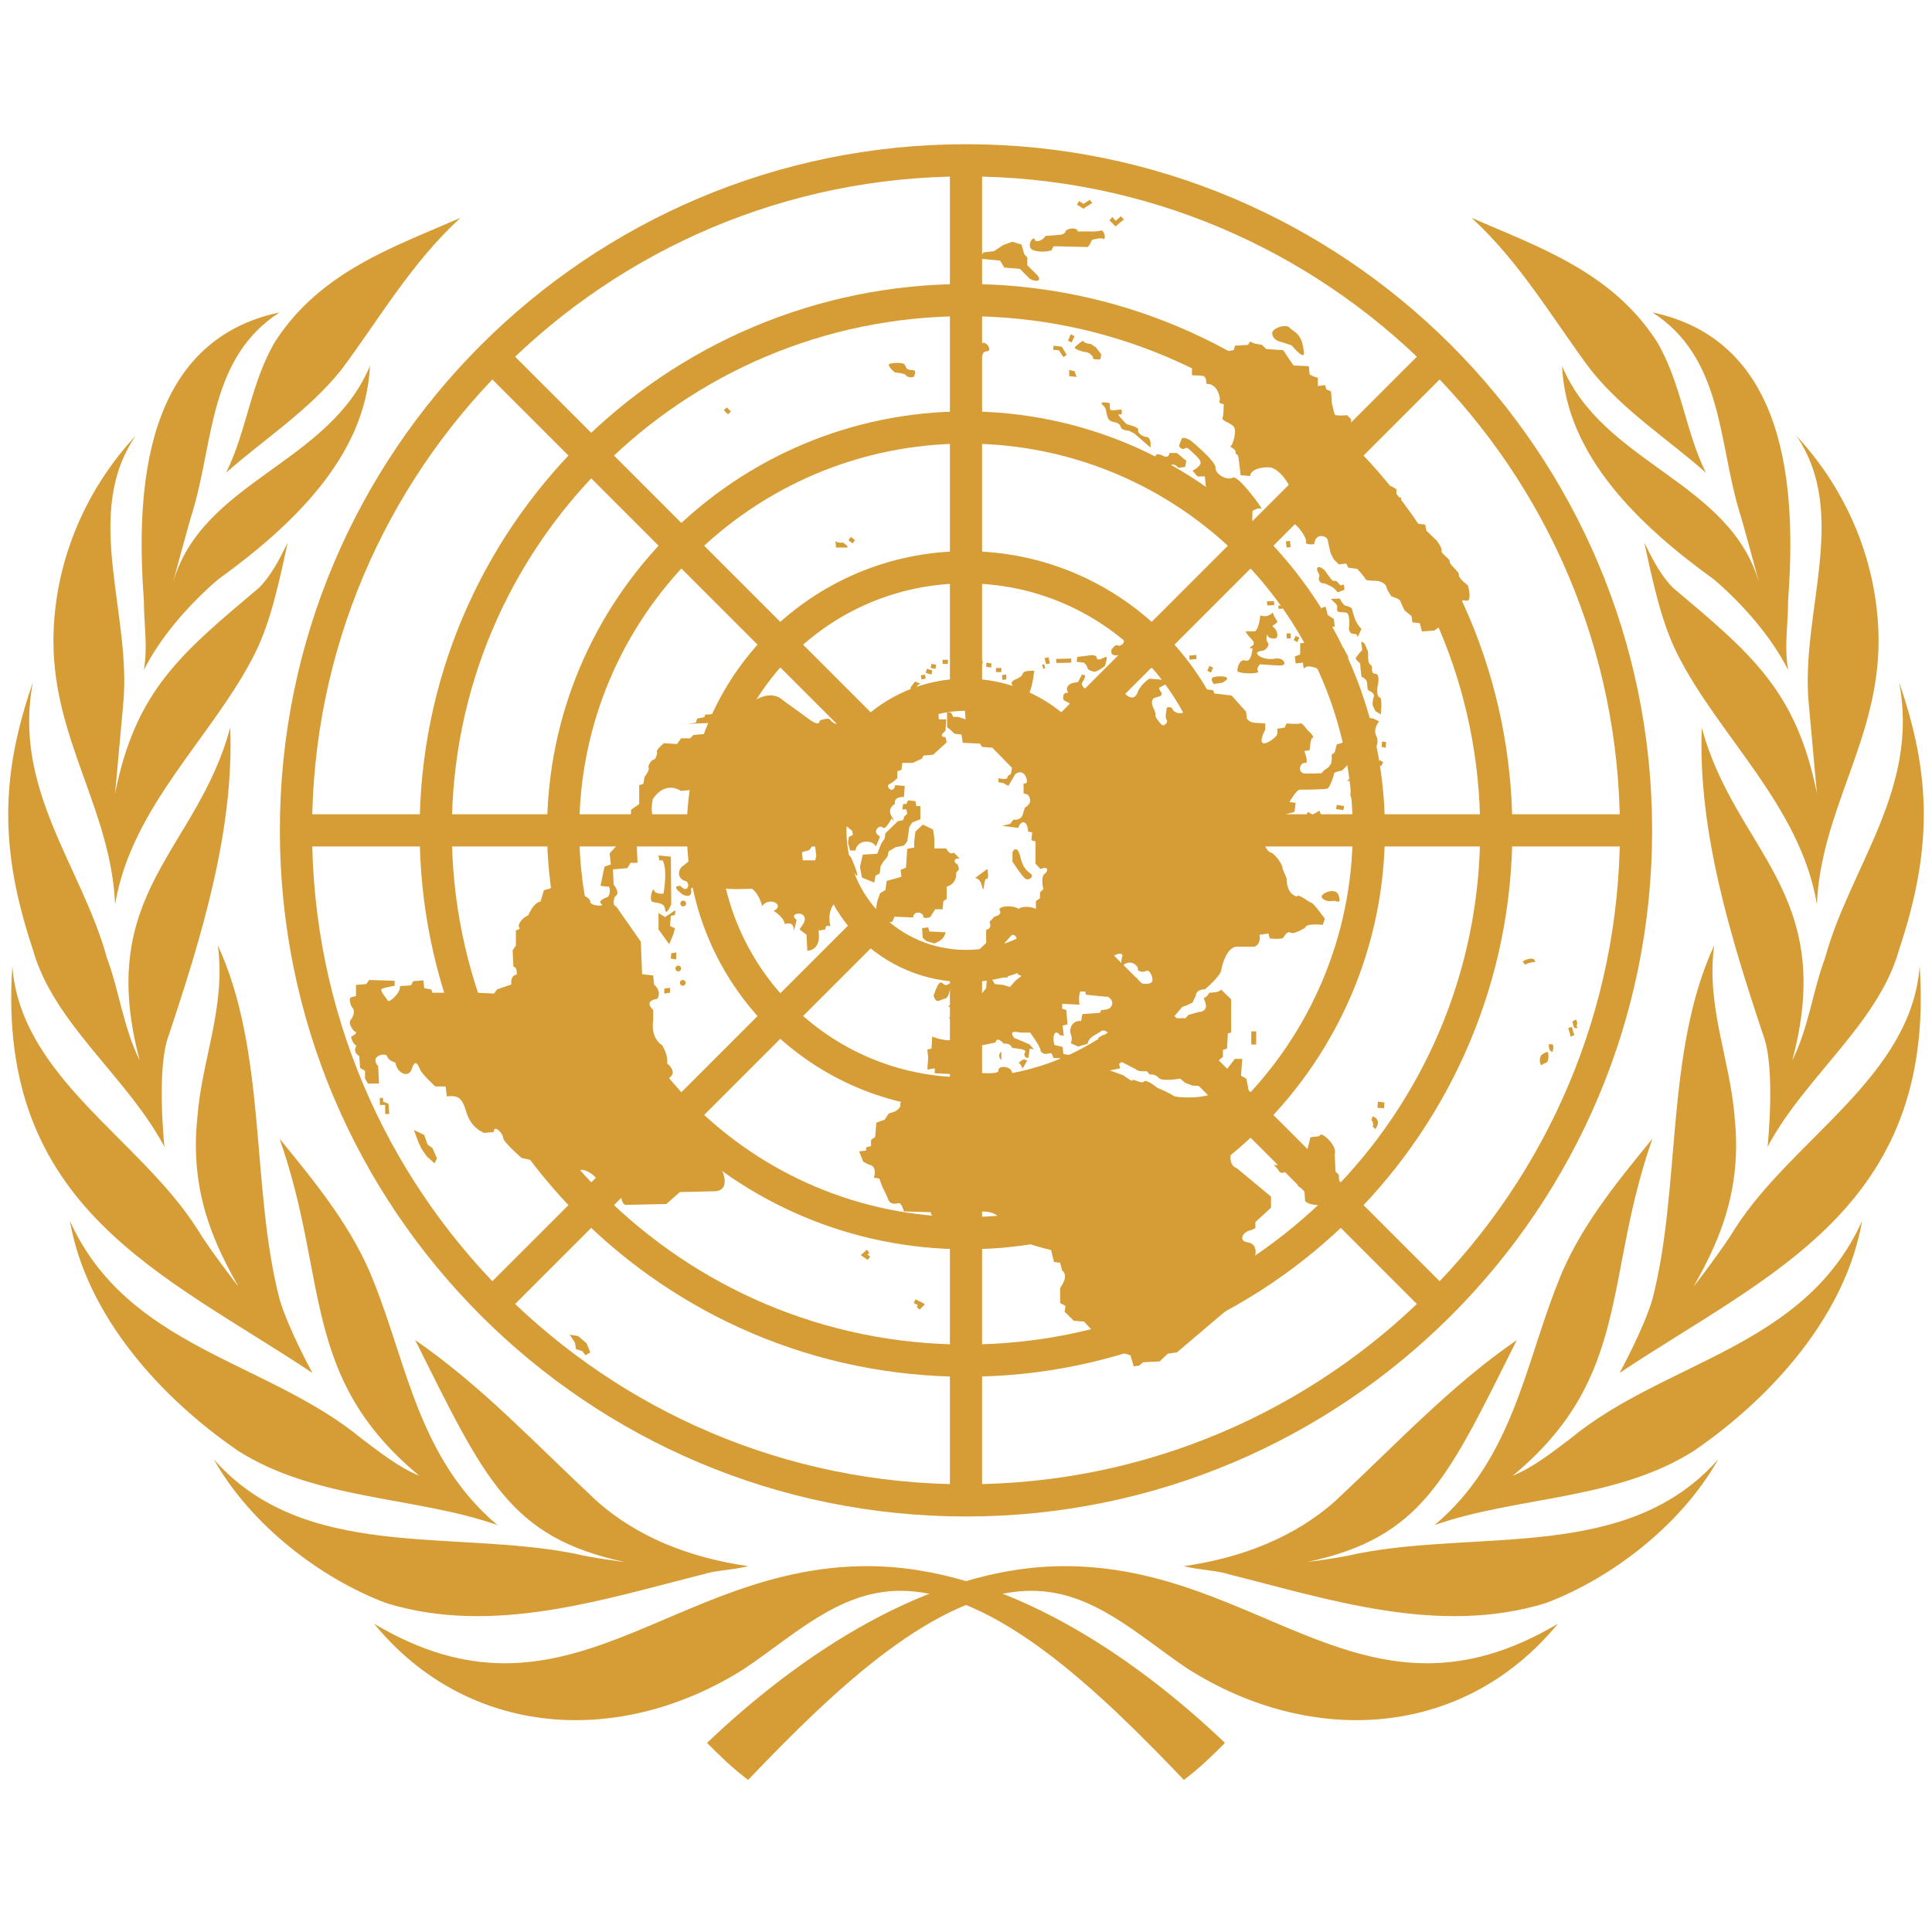 <svg width="240" height="240" viewBox="0 0 240 240" fill="none" xmlns="http://www.w3.org/2000/svg">
<g clip-path="url(#clip0_1006_29)">
<path d="M61.787 189.447C52.085 181.276 50.553 169.532 46.468 159.319C43.915 152.681 39.319 147.064 34.724 141.447C40.851 158.808 37.277 171.064 52.085 183.319C49.532 182.298 46.979 180.255 44.936 178.723C33.192 169.021 15.83 167.489 8.681 151.659C10.724 163.404 19.915 173.617 29.617 180.255C39.319 186.383 51.575 185.872 61.787 189.447ZM87.319 195.574C88.851 195.064 90.894 195.064 92.936 194.553C85.787 193.532 79.149 190.979 74.043 186.383C66.383 179.234 59.745 172.085 51.575 166.468C60.255 183.83 63.319 190.979 77.617 194.042C77.617 194.042 73.532 193.532 71.49 193.021C56.17 189.957 37.787 194.042 26.553 181.276C31.149 189.447 39.83 196.085 48 199.149C61.277 203.234 75.064 198.638 87.319 195.574ZM107.745 194.553C83.234 194.553 70.468 216 46.468 201.702C58.213 216 77.107 217.021 92.426 207.319C98.553 203.234 104.17 197.617 111.83 197.617C123.575 197.617 136.341 209.872 147.064 221.106C149.107 219.574 150.639 218.042 152.17 216.511C140.936 205.787 124.596 194.553 107.745 194.553ZM38.809 170.553C38.809 170.553 35.745 164.936 34.724 161.362C31.149 147.574 33.192 130.723 27.064 117.447C28.085 125.106 25.021 131.745 24.511 138.894C23.49 148.596 27.064 155.234 29.617 159.83C29.617 159.83 26.043 155.234 24.511 152.681C17.362 141.447 2.553 133.787 1.532 120C-0.51 150.128 20.426 158.298 38.809 170.553ZM31.66 81.191C33.702 77.106 34.724 72 35.745 67.404C34.724 69.447 33.702 71.489 32.17 73.021C22.468 81.191 16.851 85.787 14.298 98.553L15.319 87.319C16.341 76.085 10.213 63.83 16.851 54.128C10.213 61.276 6.639 70.468 6.639 79.659C6.639 91.915 13.787 100.596 14.298 112.34C16.341 100.085 26.553 91.404 31.66 81.191ZM28.085 58.723C32.681 54.638 38.298 51.064 42.383 45.957C46.979 39.83 51.064 32.681 57.192 27.064C49.022 30.638 39.83 33.702 34.213 42.383C31.149 47.489 30.639 53.617 28.085 58.723ZM17.872 83.234C19.915 79.149 23.49 75.064 27.064 72C36.255 65.362 45.447 56.681 45.958 45.447C40.851 57.702 25.021 59.745 21.447 72.51C21.447 72.51 23.49 64.851 24 63.319C26.553 54.638 26.043 44.425 34.724 38.808C17.872 42.383 16.851 60.766 17.872 74.553C17.872 77.617 18.383 80.17 17.872 83.234ZM20.426 142.468C20.426 142.468 19.404 132.766 20.936 128.681C25.021 116.425 29.107 103.149 28.596 90.383C24.511 105.702 11.745 110.808 17.362 131.745C15.319 127.659 14.809 123.064 13.277 118.979C10.213 107.745 1.532 98.042 4.085 84.766C0 96.51 0 105.702 4.085 117.957C6.639 127.149 15.83 133.787 20.426 142.468Z" fill="#D69D36"/>
<path d="M178.213 189.447C187.915 181.276 189.447 169.532 193.532 159.319C196.085 152.681 200.681 147.064 205.276 141.447C199.149 158.808 202.723 171.064 187.915 183.319C190.468 182.298 193.021 180.255 195.064 178.723C206.808 169.021 224.17 167.489 231.319 151.659C229.276 163.404 220.085 173.617 210.383 180.255C200.681 186.383 188.425 185.872 178.213 189.447ZM152.681 195.574C151.149 195.064 149.106 195.064 147.064 194.553C154.213 193.532 160.851 190.979 165.957 186.383C173.617 179.234 180.255 172.085 188.425 166.468C179.744 183.83 176.681 190.979 162.383 194.042C162.383 194.042 166.468 193.532 168.51 193.021C183.83 189.957 202.213 194.042 213.447 181.276C208.851 189.447 200.17 196.085 192 199.149C178.723 203.234 164.936 198.638 152.681 195.574ZM132.255 194.553C156.766 194.553 169.532 216 193.532 201.702C181.787 216 162.893 217.021 147.574 207.319C141.447 203.234 135.83 197.617 128.17 197.617C116.425 197.617 103.659 209.872 92.936 221.106C90.893 219.574 89.362 218.042 87.83 216.511C99.064 205.787 115.404 194.553 132.255 194.553ZM201.191 170.553C201.191 170.553 204.255 164.936 205.276 161.362C208.851 147.574 206.808 130.723 212.936 117.447C211.915 125.106 214.979 131.745 215.489 138.894C216.51 148.596 212.936 155.234 210.383 159.83C210.383 159.83 213.957 155.234 215.489 152.681C222.638 141.447 237.447 133.787 238.468 120C240.51 150.128 219.574 158.298 201.191 170.553ZM208.34 81.191C206.298 77.106 205.276 72 204.255 67.404C205.276 69.447 206.298 71.489 207.83 73.021C217.532 81.191 223.149 85.787 225.702 98.553L224.681 87.319C223.659 76.085 229.787 63.83 223.149 54.128C229.787 61.276 233.361 70.468 233.361 79.659C233.361 91.915 226.213 100.596 225.702 112.34C223.659 100.085 213.447 91.404 208.34 81.191ZM211.915 58.723C207.319 54.638 201.702 51.064 197.617 45.957C193.021 39.83 188.936 32.681 182.808 27.064C190.979 30.638 200.17 33.702 205.787 42.383C208.851 47.489 209.361 53.617 211.915 58.723ZM222.127 83.234C220.085 79.149 216.51 75.064 212.936 72C203.744 65.362 194.553 56.681 194.042 45.447C199.149 57.702 214.979 59.745 218.553 72.51C218.553 72.51 216.51 64.851 216 63.319C213.447 54.638 213.957 44.425 205.276 38.808C222.127 42.383 223.149 60.766 222.127 74.553C222.127 77.617 221.617 80.17 222.127 83.234ZM219.574 142.468C219.574 142.468 220.596 132.766 219.064 128.681C214.979 116.425 210.893 103.149 211.404 90.383C215.489 105.702 228.255 110.808 222.638 131.745C224.681 127.659 225.191 123.064 226.723 118.979C229.787 107.745 238.468 98.042 235.915 84.766C240 96.51 240 105.702 235.915 117.957C233.361 127.149 224.17 133.787 219.574 142.468Z" fill="#D69D36"/>
<path d="M120 186.383C165.969 186.383 203.234 149.118 203.234 103.149C203.234 57.18 165.969 19.915 120 19.915C74.031 19.915 36.766 57.18 36.766 103.149C36.766 149.118 74.031 186.383 120 186.383Z" stroke="#D69D36" stroke-width="4"/>
<path d="M119.999 169.021C156.38 169.021 185.872 139.529 185.872 103.149C185.872 66.769 156.38 37.277 119.999 37.277C83.619 37.277 54.127 66.769 54.127 103.149C54.127 139.529 83.619 169.021 119.999 169.021Z" stroke="#D69D36" stroke-width="4"/>
<path d="M120 153.191C147.637 153.191 170.042 130.786 170.042 103.149C170.042 75.511 147.637 53.106 120 53.106C92.362 53.106 69.957 75.511 69.957 103.149C69.957 130.786 92.362 153.191 120 153.191Z" stroke="#D69D36" stroke-width="4"/>
<path d="M119.999 135.83C138.048 135.83 152.68 121.198 152.68 103.149C152.68 85.1 138.048 70.468 119.999 70.468C101.95 70.468 87.318 85.1 87.318 103.149C87.318 121.198 101.95 135.83 119.999 135.83Z" stroke="#D69D36" stroke-width="4"/>
<path d="M120 120C129.306 120 136.851 112.456 136.851 103.149C136.851 93.842 129.306 86.298 120 86.298C110.693 86.298 103.148 93.842 103.148 103.149C103.148 112.456 110.693 120 120 120Z" stroke="#D69D36" stroke-width="4"/>
<path d="M120 19.915V86.298M120 120V186.383M61.276 44.425L108.255 91.404M131.744 114.894L178.723 161.872M36.766 103.149H103.149M136.851 103.149H203.234M61.276 161.872L108.255 114.894M131.744 91.404L178.723 44.425" stroke="#D69D36" stroke-width="4"/>
<path d="M115.966 123.676C116.17 123.268 116.579 121.634 117.089 122.145C117.6 122.655 117.906 122.145 117.906 122.145C117.906 122.145 118.162 122.4 118.009 122.911C117.906 123.421 117.753 123.932 117.447 124.034C117.141 124.085 116.885 124.289 116.477 124.34C116.17 124.391 115.966 123.676 115.966 123.676ZM120.153 123.013C120.255 122.911 120.409 123.421 120.664 123.319C120.919 123.268 121.021 123.779 120.766 123.779C120.511 123.779 120.511 124.085 120.511 124.238C120.511 124.391 120.511 124.698 120.306 124.902C120.102 125.106 119.949 124.953 119.694 124.851C119.438 124.698 119.336 124.698 118.979 124.698C118.672 124.698 118.928 125.208 118.928 125.208C118.928 125.208 117.6 125.157 117.855 124.953C118.111 124.749 118.366 124.698 118.162 124.545C117.958 124.391 118.162 124.289 118.162 124.034C118.162 123.779 118.775 123.881 118.621 123.728C118.417 123.523 118.621 122.808 118.928 123.217L119.132 122.757C118.928 122.553 119.081 122.502 118.672 122.349C118.315 122.196 118.621 121.43 118.621 121.43L118.672 120.919C118.775 120.255 120.051 120.204 120.153 120.766C120.204 121.328 120.153 121.736 120.153 121.736L120.511 121.889C120.511 121.889 120.46 122.298 120.153 122.298C119.847 122.298 120.153 122.502 119.949 122.706L120.153 123.013ZM167.183 91.966C166.826 92.323 166.06 92.477 166.06 92.477L165.804 93.447L165.396 93.804C165.396 93.804 165.498 94.059 165.396 94.672C165.294 95.285 164.528 95.642 164.528 95.642L164.17 96.051C164.17 96.051 162.128 96.153 161.872 96.051C161.106 95.694 161.617 94.672 162.128 94.774C162.638 94.876 162.026 93.293 162.026 93.293L162.689 93.191C162.689 93.191 162.792 91.659 163.047 91.659C163.302 91.659 162.945 91.149 162.638 90.894C162.281 90.638 161.872 89.77 161.515 89.872C161.158 89.974 159.83 89.872 159.83 89.872L159.575 90.383L158.655 90.536C158.655 90.536 158.758 91.2 158.553 91.404C158.043 92.017 156.102 93.293 156.919 91.149L157.175 90.638V89.872L155.643 89.77C155.643 89.77 154.877 89.515 154.877 89.157C154.877 88.8 154.775 88.391 154.775 88.391L152.987 86.4L150.843 86.145L150.689 85.736L149.413 85.583C147.881 84.817 146.502 85.481 146.758 86.808C147.013 88.085 147.421 88.596 146.604 88.596C145.736 88.596 145.583 87.932 145.583 87.932C145.583 87.932 144.919 87.677 144.919 88.034C144.919 88.391 144.664 89.055 144.919 89.413C145.175 89.77 144.562 90.281 144.306 90.025C144.051 89.77 143.387 89.004 143.541 88.749C143.694 88.493 142.366 86.859 143.694 86.604C145.072 86.349 143.592 85.583 144.102 85.379L144.766 85.021H145.43L145.838 84.664L144.715 84.51L144.051 84.408L142.775 84.306C141.498 85.174 141.243 86.196 141.243 86.196C140.579 87.472 138.945 85.685 139.558 84.97C140.17 84.255 137.668 84.868 137.26 85.225C136.851 85.583 135.575 85.379 135.575 85.379C135.319 86.145 134.145 85.276 134.451 84.766C134.809 84.255 134.809 83.898 134.809 83.898L134.4 83.796L133.889 84.766C132.715 84.766 132.358 85.43 132.613 85.889C132.868 86.298 132.255 85.787 132.102 86.4C131.949 87.013 132.204 87.013 132.715 87.268C133.226 87.523 132.46 87.523 132.817 87.932C133.175 88.34 134.196 87.932 133.583 88.545C132.97 89.157 131.796 88.902 131.796 88.902C131.694 89.668 130.111 89.515 129.906 89.259C129.753 89.004 128.477 87.472 128.477 87.472L126.843 87.37C126.689 86.145 127.609 86.757 127.966 85.838C128.323 84.868 128.477 83.336 128.477 83.336C128.477 83.336 127.098 83.234 127.047 83.694C126.945 84.102 126.128 84.408 126.128 84.408C126.128 84.408 125.464 84.664 125.719 85.021C125.975 85.379 125.209 85.532 125.209 85.532C125.209 85.532 125.362 86.094 125.106 86.298C124.443 87.013 122.706 86.4 122.451 86.145L121.43 85.736L120.409 85.072L119.234 85.583L118.877 85.94H117.6L117.498 86.962L119.796 87.217L119.949 89.362L119.03 89.055H118.417L118.162 88.545L117.651 88.442V90.332L118.162 90.74L118.57 91.149L119.438 91.251L119.592 92.272L121.736 92.374L121.992 92.783L123.268 92.885L125.719 95.387L125.566 96.153L125.158 96.408C125.311 97.021 124.034 96.664 124.034 96.664V97.174L124.647 97.276L125.26 97.634L126.128 96.153C127.047 95.54 127.506 96.408 127.558 96.919C127.66 97.43 127.149 97.328 127.149 97.328V98.553L127.66 98.706C128.528 99.728 127.302 100.34 127.302 100.34L127.047 101.208C126.792 101.974 125.872 101.821 125.872 101.821L125.515 102.332L124.494 102.587L126.485 102.842C126.689 102.128 127.2 101.974 127.455 102.332C127.711 102.689 127.711 103.302 127.711 103.302L128.221 103.404L128.119 104.374L128.63 104.528V107.285L129.243 107.949C130.264 107.54 130.264 108.204 129.753 108.562C129.243 108.919 129.6 110.451 129.6 110.451L129.192 110.859V111.574L128.681 111.932V112.902C127.813 112.493 126.792 112.647 126.536 112.902C125.77 112.391 124.136 112.545 124.136 113.004C124.647 113.668 123.523 113.872 123.523 113.872L122.911 114.536C123.319 115.404 122.502 115.506 122.502 115.506V117.14L121.481 118.111L121.583 120.357C121.583 120.97 122.86 121.021 123.115 120.715C123.37 120.357 124.392 121.43 124.392 121.43H125.158L125.311 119.898L124.8 119.642V117.14L125.668 116.17C126.689 115.813 126.332 118.417 126.332 118.672C126.434 119.642 126.843 119.54 127.251 119.336C128.119 118.979 127.404 120.306 126.741 120.204C126.077 120.102 126.485 121.072 126.485 121.072L126.894 121.225L126.128 121.838L125.464 122.604L124.596 122.349L123.575 122.247L123.217 121.634L122.604 121.532L122.502 122.757L122.094 123.268L121.072 124.289C122.451 124.289 120.919 125.259 120.562 125.259C121.328 125.515 120.46 126.281 118.519 125.668V126.281L117.855 126.383L118.468 127.047L119.132 127.149L118.877 128.63C118.877 129.753 116.068 128.987 115.813 128.732L115.711 130.264L115.2 130.366L115.302 131.387L115.2 132.868L116.119 132.715V133.328L118.417 133.43L121.736 129.906L123.677 129.498C123.83 128.63 124.698 129.651 124.698 129.651C125.566 129.549 125.719 130.162 125.719 130.162L126.843 130.315C127.762 130.57 127.2 130.672 127.251 131.03C127.353 131.54 127.762 131.387 127.762 131.387L127.915 130.264L128.426 130.366L127.915 129.753L126.996 129.345L125.975 128.936C125.311 127.966 126.128 128.17 126.843 128.272H127.966C127.966 128.272 129.243 130.008 129.243 130.417C129.243 130.825 129.855 130.928 129.855 130.928L130.621 130.825L130.877 131.438H131.643L131.898 131.949H133.43L133.532 131.183L132.102 130.928L132 130.059L130.979 129.804C130.621 128.323 131.234 127.915 131.643 128.579L132.153 128.681L132 127.404L132.613 127.251L132.46 125.464L131.949 125.311V124.698L134.094 124.8C133.941 123.676 134.196 123.166 134.196 123.166H134.809L134.911 123.574L137.515 123.83L139.353 121.736C139.251 121.583 139.558 121.481 139.353 121.276C139.098 121.021 138.741 121.276 138.332 121.021C137.923 120.766 138.332 119.285 138.23 118.979C138.128 118.621 139.66 118.111 139.404 118.876C139.149 119.642 139.404 120 139.404 120C140.528 118.979 141.447 120.102 141.345 120.357C141.243 120.613 141.958 120.868 142.366 120.613C142.775 120.357 143.285 121.379 143.132 121.889C142.979 122.4 141.447 122.298 141.345 121.787C141.243 121.276 140.987 121.43 140.834 121.685C140.681 121.94 139.915 122.093 139.455 121.838C139.353 121.787 139.353 121.736 139.302 121.685L137.464 123.779H137.566C138.587 124.391 138.077 125.157 137.719 125.311C137.362 125.464 136.8 125.464 136.8 125.464L136.647 125.821L134.451 125.974L134.298 126.842C133.175 126.689 132.766 127.864 133.021 128.476C133.277 129.089 133.021 129.6 133.021 129.6L133.941 130.008L135.115 129.651C135.268 128.783 136.034 128.63 136.749 128.119C137.413 127.608 138.536 129.089 138.179 129.753C137.821 130.417 137.821 130.723 137.821 130.723L137.923 131.489L137.055 131.847L136.392 132.204L136.289 132.613H133.992L133.583 133.021L132.46 133.123L132.102 133.634L131.336 133.736C131.336 133.736 130.06 134.349 130.57 135.013C131.081 135.728 128.426 135.625 127.864 134.655C127.711 135.523 126.741 134.757 126.741 134.757L125.821 134.502L125.719 133.225C125.566 132.357 123.932 132.357 124.034 132.97C124.136 133.583 120.97 133.225 120.97 133.225L119.949 133.736L119.03 134.298L118.928 134.706L117.396 134.859L116.732 135.217L116.477 134.706H115.813L115.149 135.676C113.362 135.779 111.677 136.8 111.83 137.208C111.983 137.617 111.166 138.076 111.166 138.076L110.4 138.332L109.889 139.098L108.868 139.455L108.715 141.242L108.204 141.6V142.366L107.592 142.519V142.928L106.723 143.03L107.234 144.306L107.898 144.664C109.072 144.817 108.562 146.298 108.562 146.298L109.226 146.4L109.583 147.37L110.247 148.749C110.502 149.77 111.268 149.515 111.626 149.464C111.983 149.362 112.289 150.485 112.289 150.485L115.66 150.587C115.66 150.587 115.506 150.945 116.068 151.098C116.681 151.251 120.562 151.455 120.715 151.2C120.562 150.434 122.86 150.23 123.779 150.945C124.698 151.608 125.975 151.2 125.975 151.2L127.251 152.732L128.119 154.621L129.549 155.03L130.57 155.285L130.928 156.766L131.694 156.868L131.949 157.838C132.868 158.502 131.694 159.983 131.694 159.983V161.872L132.358 162.23L132.255 162.945L133.379 164.068L134.655 164.17L137.872 167.591L140.426 168.357L140.834 169.736L141.498 169.634L142.009 169.225L144.051 169.123L145.072 168.153L146.196 168L155.643 159.983L154.775 159.472V157.583C156.306 156.459 156.409 154.468 154.928 154.315C153.855 154.162 154.315 153.038 155.336 152.834L155.949 152.579V151.813L157.889 150.025V148.647L153.651 145.123C151.762 144.459 153.651 140.323 154.928 140.374C156.204 140.476 154.826 133.991 154.826 133.991L154.162 133.634L154.315 131.54H153.396L151.864 133.532L151.455 134.911C151.302 136.698 146.043 136.391 145.787 136.136C145.532 135.881 143.745 135.115 143.745 135.115C143.745 135.115 142.366 133.991 142.111 134.349C141.855 134.706 140.681 133.94 140.681 134.196C140.681 134.451 139.558 133.583 139.558 133.583L137.872 132.97L139.149 132.715L138.894 131.693L141.089 132.817C141.345 133.174 142.468 133.072 142.468 133.072L142.826 133.481C142.826 133.481 143.489 133.379 143.949 133.889C144.358 134.4 146.604 133.991 146.604 133.991L147.217 134.502L148.136 134.859L150.792 134.962L150.894 133.328L151.404 132.817L151.302 131.796L151.915 131.285V130.417L152.426 130.264L152.528 128.374L152.936 128.272V124.136L151.66 122.911C151.558 123.319 150.23 123.319 150.23 123.319C150.23 123.319 149.872 123.932 149.617 123.932C149.362 123.932 149.975 124.698 149.77 125.208C149.617 125.719 148.902 125.719 148.902 125.719L147.626 126.076L147.268 126.485H145.889L145.736 125.362L147.268 124.953L148.136 124.545L148.545 123.676C148.647 122.808 149.668 122.911 149.668 122.911C149.668 122.911 151.609 121.276 151.711 120.511C151.813 119.745 152.477 117.6 153.651 117.6H155.847C156.715 117.242 156.46 116.119 156.46 116.119L157.583 115.966L157.736 116.579C157.736 116.579 159.268 116.732 159.421 116.476C159.575 116.221 159.932 115.608 160.341 115.864C160.749 116.119 162.128 115.251 162.128 115.251C162.23 114.638 164.323 114.893 164.323 114.893L164.579 114.128C164.579 114.128 163.149 112.136 162.894 112.136C162.638 112.136 161.26 110.911 161.106 111.37C159.728 111.013 159.83 109.123 159.83 109.123L159.319 107.898C159.319 107.183 158.043 105.753 157.787 105.906C156.511 104.936 157.43 103.864 157.787 103.762C158.145 103.659 158.962 102.485 158.962 102.485L159.37 101.259L160.8 100.851L160.953 99.728L160.187 99.625C160.187 99.625 161.055 98.094 161.464 98.094C161.872 98.094 164.681 98.094 164.936 97.94C165.192 97.787 165.702 96.408 165.702 96.153C165.702 95.898 166.366 95.796 166.621 95.745C166.877 95.642 167.489 94.979 167.643 94.621C168.102 93.753 167.54 91.608 167.183 91.966ZM190.723 119.489C190.672 119.336 190.621 119.183 190.468 119.132C190.111 118.979 189.447 119.234 189.14 119.438L189.447 119.847C189.753 119.642 190.213 119.54 190.264 119.591V119.54L190.723 119.489ZM192.919 129.753L192.409 129.702C192.358 130.111 192.46 130.621 192.868 130.672L192.97 130.162C192.97 130.162 192.919 129.957 192.919 129.753ZM194.809 127.711C194.962 128.221 195.115 128.732 195.115 128.783L195.575 128.579C195.575 128.579 195.37 128.068 195.268 127.557L194.809 127.711ZM195.932 127.302V127.2C195.932 127.047 195.881 126.842 195.779 126.638L195.319 126.893C195.37 126.996 195.37 127.149 195.421 127.251C195.421 127.404 195.472 127.557 195.575 127.659C195.677 127.711 195.779 127.762 195.932 127.711L195.83 127.2C195.83 127.251 195.881 127.251 195.932 127.302ZM191.592 130.979C191.949 130.774 192.409 130.315 192.358 131.285C192.306 132.255 191.898 131.949 191.592 132.255C191.285 132.562 191.081 131.285 191.592 130.979ZM171.115 137.617L171.166 136.851L171.983 136.953L171.932 137.668L171.115 137.617ZM171.166 139.302C171.064 138.842 170.553 138.689 170.502 138.689L170.349 139.2C170.4 139.2 170.451 139.251 170.502 139.302L170.604 139.762C170.553 139.813 170.502 139.864 170.502 139.915L170.86 140.272C171.115 139.864 171.217 139.608 171.166 139.302ZM107.694 155.234L107.183 155.693L106.928 155.898L107.183 156.102L107.796 156.511L108.102 156.102L107.745 155.847L108 155.642L107.694 155.234ZM113.719 161.413L113.515 161.872L114.026 162.128L113.872 162.332L114.23 162.689L114.894 162.025L114.587 161.821L113.719 161.413ZM90.281 50.604L90.792 51.115L90.434 51.472L89.924 50.962L90.281 50.604ZM105.702 66.689L106.213 67.098L105.906 67.506L105.396 67.098L105.702 66.689ZM103.762 67.047L103.864 68.017H105.141C105.651 68.017 104.732 67.404 104.732 67.404C104.732 67.404 103.711 67.506 103.762 67.047ZM131.745 43.047L130.877 42.945L130.826 43.455L131.541 43.506L132.102 44.374L132.511 44.068L131.949 43.149L131.847 43.047H131.745ZM134.043 24.97L133.787 25.43L134.451 25.838L134.604 25.94L134.706 25.838L135.677 25.225L135.37 24.817L134.604 25.328L134.043 24.97ZM138.587 27.421L138.179 26.962L137.821 27.37L138.587 28.136L138.741 27.983L139.609 27.268L139.251 26.859L138.587 27.421ZM110.4 45.345C110.349 45.038 112.085 44.987 112.341 45.242C112.596 45.498 112.443 45.957 113.209 45.957C113.975 45.957 113.617 46.468 113.566 46.723C113.464 46.979 112.647 46.877 112.545 46.621C112.443 46.366 111.166 46.264 111.166 46.264C111.166 46.264 110.502 45.753 110.4 45.345ZM120.153 44.374C121.481 44.783 121.941 44.477 122.043 44.119C122.145 43.762 122.196 43.711 122.706 43.608C123.217 43.506 122.604 42.485 122.094 42.587C121.583 42.689 121.072 42.434 120.97 41.974C120.868 41.566 120.051 40.442 119.949 41.31C119.847 42.179 119.336 42.179 119.438 42.791C119.592 43.353 119.847 44.272 120.153 44.374ZM128.579 29.821C128.375 29.055 127.302 30.791 128.426 31.098C129.549 31.455 130.621 31.098 130.621 31.098L130.877 30.587L135.115 30.689C135.472 30.332 135.626 29.821 135.626 29.821C135.626 29.821 136.647 29.464 137.055 29.668C137.464 29.821 137.158 28.442 136.698 28.647C136.289 28.8 135.421 28.749 135.421 28.749H133.889C133.787 28.136 132.46 28.391 132.358 28.749C132.306 29.055 131.796 29.157 131.796 29.157L129.855 29.311C129.651 29.821 128.681 30.179 128.579 29.821ZM128.732 34.059L127.609 32.936V31.966L127.251 31.608L126.894 30.383L125.77 30.025L124.647 30.434L123.472 31.2L122.196 31.353L121.532 32.119L124.238 32.374L124.749 33.242L126.689 33.396L127.966 34.672C129.141 35.183 129.396 34.672 128.732 34.059ZM132.664 42.332L133.021 41.515L133.481 41.77L133.123 42.536L132.664 42.332ZM158.043 41.464C157.889 40.8 159.728 40.187 160.187 40.698C160.596 41.208 161.821 41.31 161.975 43.864C162.026 44.783 160.443 42.894 160.443 42.894L159.166 42.485C158.451 42.332 158.094 41.923 158.043 41.464ZM149.106 43.711C148.851 44.477 148.749 45.498 148.341 45.498C147.932 45.498 148.085 46.621 148.085 46.621C148.085 46.621 149.209 46.621 149.515 46.723C149.872 46.825 149.872 47.694 149.872 47.694C151.149 47.591 151.66 49.328 151.506 49.787C151.353 50.196 152.017 50.196 152.017 50.196C152.017 50.196 152.017 51.574 151.864 51.932C151.711 52.289 152.987 52.545 153.294 53.055C153.651 53.566 153.141 55.302 152.885 55.404C152.63 55.506 153.549 55.762 153.498 56.17C153.396 56.579 153.753 56.17 153.855 56.885C153.958 57.549 154.111 59.03 154.111 59.03L155.285 59.132C155.438 58.008 157.634 57.957 157.992 58.111C159.421 58.621 160.545 60.868 160.545 61.379C160.545 61.889 159.626 61.991 159.626 61.991L159.779 64.493C161.209 64.902 162.434 66.996 162.23 67.353C162.077 67.71 163.251 67.608 163.251 67.608C163.404 66.076 164.885 66.587 164.936 67.098C165.038 67.608 165.294 68.732 165.294 68.732L165.702 69.498L166.315 70.111L167.234 70.008L167.489 70.519L168.613 70.672C168.613 70.672 169.532 71.694 169.634 71.949C169.736 72.204 171.013 72.102 171.319 72.204C171.677 72.306 172.187 72.562 172.238 72.97C172.34 73.379 172.851 74.094 172.851 74.094C172.851 74.094 173.872 74.349 173.975 74.706C174.077 75.064 174.485 75.83 174.485 75.83L175.353 76.545L175.455 77.311L176.375 77.413L176.63 78.434L178.162 78.332L179.03 77.719C180.153 77.106 180.919 76.34 180.97 75.983C181.072 75.625 181.226 74.349 182.094 74.604C182.962 74.859 182.349 72.715 182.349 72.715C182.349 72.715 181.175 71.847 181.226 71.438C181.328 71.03 180.051 70.162 180.102 69.804C180.204 69.447 178.979 68.783 179.081 68.425C179.183 68.068 178.468 67.149 178.468 67.149L177.192 65.923L177.038 65.157L176.017 65.055L173.975 62.553L174.077 61.838L173.464 61.736V60.766L172.851 60.408L171.932 60.306L170.043 58.264L169.889 57.294H168.97L169.123 55.506C169.736 54.74 169.379 53.259 169.379 53.259C169.379 53.259 168.204 53.872 167.592 53.617C166.979 53.362 167.847 52.749 167.847 52.749V52.085L167.336 51.574C167.336 51.574 165.906 51.727 165.804 51.472C165.702 51.217 165.447 50.093 165.447 50.093L165.345 48.613L164.732 48.357L164.63 47.847L163.711 47.949V46.928L163.2 46.774L162.689 46.519L162.587 45.498L160.698 45.396L160.085 44.528L159.421 43.506L157.277 43.353L156.766 42.842L155.898 42.689L155.285 42.434L155.03 42.842L153.396 42.945L153.294 43.455C152.579 43.813 149.209 43.455 149.106 43.711ZM133.481 43.2C133.634 43.455 134.655 43.711 134.655 43.711C135.319 43.711 135.779 44.221 135.779 44.477C135.779 44.732 136.698 44.63 136.698 44.63L136.8 44.017L136.136 43.149L135.523 42.74C135.523 42.74 134.604 42.638 134.604 42.383C134.604 42.179 133.634 42.945 133.481 43.2ZM133.481 46.111L132.817 45.957V46.723L133.736 46.825L133.481 46.111ZM142.928 55.608V54.945C142.928 54.945 142.826 54.281 142.417 54.281C142.009 54.281 141.243 53.77 141.396 53.413C141.549 53.055 139.966 52.698 139.966 52.698C139.966 52.698 138.536 51.319 139.047 51.472C139.558 51.625 139.302 50.859 139.302 50.859C139.302 50.859 138.281 51.013 138.026 50.962C137.77 50.859 137.872 50.093 137.872 50.093C137.872 50.093 136.851 49.838 136.851 50.093C136.851 50.349 137.209 50.349 137.362 50.859C137.515 51.37 137.464 52.238 138.23 52.391C138.996 52.545 139.149 52.749 139.251 53.106C139.353 53.464 140.272 53.515 140.272 53.515L140.936 53.872L142.928 55.608ZM143.592 57.906C143.489 57.549 143.336 56.374 143.847 56.425C144.358 56.528 144 56.425 144.613 56.681C145.226 56.936 145.277 56.272 145.277 56.272H146.196L147.37 57.242L147.217 58.008L146.349 58.111C145.941 57.447 145.072 57.702 145.226 58.264C145.379 58.877 144.817 60 144.46 60.051C144.102 60.153 143.03 60.153 143.081 59.642C143.234 59.132 143.592 57.906 143.592 57.906ZM157.583 69.651L158.196 67.762C157.328 67.608 157.532 66.638 157.532 66.638C157.43 65.872 156.255 65.004 155.847 65.259C155.438 65.515 155.592 63.472 155.592 63.472C155.592 63.472 156.358 62.962 156.715 63.217C157.072 63.472 153.804 58.928 153.141 59.336C152.477 59.745 150.945 58.928 150.996 58.111C151.098 57.345 147.932 54.74 147.932 54.74C147.932 54.74 146.911 54.077 146.758 54.587C146.604 55.098 146.247 55.455 146.758 55.711C147.268 55.966 147.166 55.302 147.779 55.864C148.392 56.477 149.464 57.242 149.055 57.753C148.647 58.264 148.136 58.468 148.136 58.468L148.749 59.183H149.668L149.821 60.664C149.821 60.664 150.843 61.174 151.098 61.787C151.353 62.4 151.353 62.757 151.098 63.064C150.843 63.421 150.332 64.034 150.434 64.596C150.536 65.208 151.2 65.464 151.2 65.464L151.864 65.566L152.375 65.821V66.945C153.038 66.791 154.162 67.71 154.06 68.323C153.958 68.936 154.213 68.579 155.081 69.191C155.949 69.804 155.694 69.906 156.255 70.315C156.817 70.672 157.328 70.417 157.583 69.651ZM138.077 80.681C138.077 80.936 137.923 81.293 138.434 81.396C138.945 81.498 139.864 81.038 139.966 81.549C140.068 82.059 140.068 82.417 140.732 82.672C141.396 82.927 141.855 83.03 142.366 83.03C142.877 83.03 144 82.876 144 82.876C144 82.876 145.226 83.081 145.43 83.285C146.349 84.255 146.962 84.51 147.217 84.051C147.472 83.642 147.115 82.672 147.064 82.315C146.962 81.957 145.787 80.323 145.379 80.681C144.97 81.038 144.868 80.681 144.102 80.936C143.336 81.191 141.702 81.038 141.651 80.681C141.549 80.323 140.375 80.17 140.375 79.813C140.375 79.455 139.506 79.047 139.609 79.557C139.711 80.068 138.996 80.323 138.843 80.17C138.587 79.966 138.077 80.681 138.077 80.681ZM133.838 81.6L133.736 82.213L134.655 82.315C134.655 82.315 135.064 82.672 135.064 82.927C135.064 83.183 135.677 83.438 135.983 83.438C136.341 83.438 137.26 82.723 137.26 82.723C137.26 82.723 137.668 81.498 137.362 81.6C137.004 81.702 136.341 82.213 136.238 81.702C136.136 81.191 135.115 81.447 135.115 81.447L133.838 81.6ZM129.447 82.57L129.702 82.519L129.855 82.979L129.6 83.081L129.447 82.57ZM129.753 81.753L130.264 81.651L130.417 82.417L129.958 82.519L129.753 81.753ZM131.183 81.855L131.234 82.366L133.072 82.315V81.804L131.183 81.855ZM147.728 81.447L148.596 81.345L148.647 81.855L147.779 81.957L147.728 81.447ZM149.975 83.336L150.23 82.723L150.689 82.927L150.434 83.54L149.975 83.336ZM157.379 74.706L158.247 74.655L158.298 75.166L157.43 75.217L157.379 74.706ZM158.809 75.217H159.319V75.625H158.809V75.217ZM160.341 67.966L159.83 68.017L159.728 67.251L160.238 67.2L160.341 67.966ZM159.83 78.689H160.341V79.302H159.83V78.689ZM160.953 78.996L161.413 79.2L161.158 79.762L160.698 79.506L160.953 78.996ZM158.451 72.204C158.962 72.204 158.298 74.196 159.626 73.991C161.004 73.838 159.728 74.604 160.749 74.655C161.77 74.757 161.515 73.889 161.872 73.276C162.23 72.664 162.026 72.306 161.464 72.153C160.851 72 160.851 72 160.698 71.285C160.545 70.621 159.83 70.417 159.83 70.417L159.575 69.396L158.451 70.059L157.328 71.54C157.328 72.766 157.941 72.204 158.451 72.204ZM161.77 76.902C162.434 76.545 163.915 76.545 163.813 76.034C163.711 75.523 164.681 75.37 164.681 75.37L164.936 76.391L165.702 76.902L165.804 77.872C165.804 77.872 166.06 77.719 165.141 77.974C164.221 78.23 164.783 78.638 164.783 78.638L162.741 78.74L162.485 77.872L161.77 76.902ZM150.792 84.102C151.2 84 152.221 83.949 152.426 84.204C152.579 84.459 151.813 84.817 151.813 84.817L150.792 84.97C150.485 84.562 150.383 84.204 150.792 84.102ZM156.255 83.336C156.715 83.796 153.702 83.694 153.702 83.336C153.702 82.979 153.958 81.804 154.723 82.059C155.489 82.315 155.592 80.528 155.592 80.528C155.592 80.528 154.928 80.63 155.489 80.272C156.102 79.915 155.489 79.404 155.234 79.149C154.979 78.894 154.723 78.434 154.723 78.434H155.898C156.409 78.076 156.562 76.442 156.562 76.442C157.583 76.8 158.094 76.085 158.094 76.085C158.094 76.085 158.247 76.596 158.604 77.055C158.962 77.464 157.736 77.668 158.196 77.923C158.604 78.179 158.809 78.945 158.604 79.2C158.451 79.455 157.481 79.302 157.481 78.945C157.481 78.587 157.123 79.353 157.481 79.813C157.838 80.221 157.072 80.834 156.868 80.834C156.715 80.834 155.592 80.987 156.511 81.549C157.43 82.059 158.451 81.804 158.451 81.804C158.451 81.804 159.217 81.702 159.472 82.162C159.728 82.57 159.37 82.672 158.962 82.672C158.553 82.672 156.511 82.519 156.511 82.519C156.511 82.519 156 83.081 156.255 83.336ZM166.162 73.583C165.906 73.225 165.651 72.97 165.294 72.817C164.936 72.664 164.681 72.459 164.375 72.459C164.017 72.459 163.711 72.102 163.864 71.694C164.017 71.285 163.609 71.081 163.609 70.723C163.609 70.366 163.864 70.366 164.272 70.621C164.681 70.876 164.63 70.979 164.936 71.387C165.294 71.796 165.447 72.255 165.804 72.153C166.162 72.051 166.417 72.919 166.723 72.664C167.081 72.408 166.979 73.276 166.979 73.276L166.162 73.583ZM165.345 74.4C165.6 74.757 166.111 75.013 166.111 75.37C166.111 75.728 165.958 75.983 166.468 76.034C166.979 76.136 167.336 75.932 167.489 76.391C167.643 76.8 167.643 77.515 167.592 77.872C167.489 78.23 167.694 78.74 168.102 78.74C168.511 78.74 168.613 78.842 168.613 79.098C168.613 79.353 169.123 78.127 169.123 78.127C168.715 77.77 168.358 77.004 168.358 77.004C168.358 77.004 167.949 75.779 167.949 75.625C167.949 75.472 167.336 75.268 167.081 75.217C166.826 75.115 166.417 74.349 166.417 74.349L165.345 74.4ZM170.86 88.34L170.502 87.574C170.502 87.574 170.502 86.91 170.655 86.553C170.809 86.196 170.298 85.889 170.043 85.787C169.787 85.685 169.889 85.021 169.787 84.664C169.685 84.306 169.123 84.051 169.123 84.051C169.123 84.051 168.97 82.774 168.97 82.519C168.97 82.264 168.204 81.906 168.46 81.651C168.715 81.396 168.868 81.038 169.123 80.885C169.379 80.732 168.868 79.506 169.277 79.762C169.685 80.017 169.685 80.477 169.889 80.783C170.043 81.14 169.787 82.315 170.247 82.57C170.655 82.825 170.145 83.694 170.86 83.694C171.523 83.694 171.115 85.328 171.115 85.328C171.115 85.328 170.962 86.553 171.37 86.604C171.779 86.706 171.523 88.749 171.523 88.749L170.86 88.34ZM171.115 94.927L171.37 94.417L171.83 94.672L171.575 95.183L171.115 94.927ZM171.677 92.119L172.187 92.17L172.136 92.885L171.626 92.783L171.677 92.119ZM170.604 89.259L169.94 89.157L168.409 89.413L167.54 91.047C167.54 91.047 167.949 91.302 168.306 91.915C168.664 92.528 168.817 96.051 167.796 96.664C166.775 97.276 167.898 96.919 167.898 96.919L167.745 98.808C168 99.677 168.409 99.217 168.664 98.808C168.919 98.4 169.175 98.298 169.532 97.838C169.889 97.43 170.4 96.613 170.451 96.051C170.553 95.438 170.962 94.519 170.706 94.264C170.451 94.008 170.962 92.783 170.962 92.783C170.962 92.783 171.319 92.068 170.962 91.404C170.604 90.689 171.064 89.923 171.319 89.617L170.604 89.259ZM166.877 80.477H165.6C165.6 80.477 166.009 80.63 164.834 79.506C163.66 78.383 162.894 79.762 162.894 79.762L161.515 79.915V81.293L160.851 81.549L160.953 82.417L161.872 82.315C161.872 82.315 161.872 83.336 162.128 82.927C162.383 82.519 164.528 83.03 164.323 84.051C164.272 84.459 166.468 85.583 166.213 86.962C167.336 87.115 167.081 88.238 167.081 88.238L168.511 88.391L168.919 87.523L169.328 87.625V87.115L168.409 86.859L168.255 84.102L167.643 83.694L167.796 82.979L167.132 82.723L167.489 81.6L166.877 80.477ZM163.711 101.617L164.221 101.413L164.017 101.004L163.915 100.698L163.66 100.851L163.047 101.208L162.485 100.851L162.23 101.311L162.894 101.719L163.047 101.821L163.149 101.719L163.66 101.464L163.711 101.617ZM165.958 100.493L166.877 100.647L166.979 100.136L166.06 99.983L165.958 100.493ZM164.221 111.523C163.864 111.013 165.906 110.145 166.264 111.166C166.621 112.187 166.264 112.034 165.906 111.932C165.6 111.83 164.732 112.187 164.221 111.523ZM155.438 128.119H156.051V129.753H155.438V128.119ZM159.37 143.898C159.217 144.562 158.604 144.919 158.247 144.664C157.889 144.408 158.655 145.072 158.86 145.43C159.013 145.787 159.523 145.787 159.728 145.43C159.881 145.072 159.83 144.306 159.983 143.949C160.136 143.642 159.472 143.54 159.37 143.898ZM161.26 147.37L162.026 147.728L162.128 149.208C163.149 150.23 166.468 149.362 166.468 149.106C166.468 148.851 166.315 145.94 166.315 145.94L165.906 145.532L165.804 143.387C166.162 142.264 164.17 140.63 164.017 140.987C163.864 141.345 162.741 141.089 162.741 141.396C162.741 141.753 162.077 143.438 162.383 144.051C162.741 144.664 162.128 144.664 162.026 145.276C161.923 145.787 161.055 146.808 161.26 147.37ZM137.362 128.936L137.106 128.528L136.392 128.936L136.698 129.396L137.362 128.936ZM124.392 130.621C123.983 131.03 124.085 131.387 124.392 131.693ZM127.047 132.715L127.609 131.745L127.149 131.591L126.536 132L126.792 132.255L127.047 132.715ZM126.536 105.804C126.894 106.57 126.792 107.693 128.068 108.562C128.477 108.868 127.813 109.43 127.404 109.174C126.996 108.919 125.77 107.03 125.77 107.03V105.906C126.026 105.242 126.383 105.498 126.536 105.804ZM122.043 110.298C122.247 111.064 122.196 109.072 122.553 109.174C122.911 109.276 122.655 107.949 122.655 107.949L121.123 109.072C121.838 109.174 121.941 109.94 122.043 110.298ZM117.447 115.813C117.345 116.834 116.068 117.191 116.068 117.191L115.149 116.936L114.638 116.528L114.536 115.302L115.302 115.2L115.455 115.711L117.447 115.813ZM116.068 105.396V104.17L115.915 103.047L114.638 102.434L113.719 103.302L113.566 104.528V105.293L112.698 105.447L112.545 107.796L111.881 108.051L111.983 108.919L110.145 109.43L109.992 110.553L109.328 110.962L108.97 111.983L108.562 114.485C108.562 114.485 109.328 115.966 109.736 115.251C110.145 114.587 110.86 114.485 110.86 114.485L111.115 113.872L113.413 113.974C113.566 113.004 114.689 113.362 114.689 113.821C114.689 114.23 115.558 113.923 115.558 113.923L116.17 112.953H117.089L117.192 111.932L117.6 111.676V110.145C118.979 109.736 118.775 108.408 118.775 108.408L119.132 108L118.979 107.387C118.315 107.132 118.621 106.519 119.081 106.672C119.489 106.825 118.468 105.906 118.468 105.906C117.958 106.315 117.549 105.396 117.549 105.396H116.068ZM112.187 101.872L111.523 102.025L109.992 103.506L109.889 104.17L109.481 104.783L108.97 106.059L107.183 106.162L106.826 107.693L107.081 109.021L108.613 109.634L108.766 108.766L109.277 108.511L109.379 107.642L109.736 107.03L110.247 106.417L110.4 105.753L111.268 105.242L112.289 105.038L112.698 104.528L112.851 103.506L112.953 102.74L113.311 102.179L114.332 101.77V100.136H113.821L113.719 99.523L112.8 99.421L112.596 99.881H112.187L112.085 100.545H112.596L112.698 101.106L112.341 101.413L112.187 101.872ZM85.226 112.238C85.226 112.442 85.072 112.596 84.868 112.596C84.664 112.596 84.511 112.442 84.511 112.238C84.511 112.034 84.664 111.881 84.868 111.881C85.072 111.881 85.226 112.034 85.226 112.238ZM85.175 122.093C85.175 122.298 85.021 122.451 84.817 122.451C84.613 122.451 84.46 122.298 84.46 122.093C84.46 121.889 84.613 121.736 84.817 121.736C85.021 121.736 85.175 121.889 85.175 122.093ZM84.255 120.664C84.46 120.664 84.613 120.511 84.613 120.306C84.613 120.102 84.46 119.949 84.255 119.949C84.051 119.949 83.898 120.102 83.898 120.306C83.898 120.511 84.051 120.664 84.255 120.664ZM83.234 122.706L82.519 122.808V123.421L83.234 123.319V122.706ZM84 118.315L83.387 118.417L83.336 119.081L84 119.183V118.315ZM83.847 113.668L83.898 113.055L82.621 113.923L81.804 113.413V115.455L83.132 117.293L83.643 116.068L83.847 115.302L83.234 115.047L83.336 113.77L83.847 113.668ZM83.336 106.417L81.804 106.264L81.906 106.876H82.315C82.979 108.102 82.417 111.013 82.417 111.013C82.417 111.013 81.396 111.115 81.243 110.604C81.089 110.093 80.63 111.728 80.987 111.983C81.345 112.238 82.519 111.983 82.621 112.953C82.724 113.923 83.387 112.34 83.387 112.34L83.336 106.417ZM117.549 89.362H116.63L116.477 87.472L116.987 87.115V86.145H114.026L113.923 85.174L114.332 84.919L113.668 84.664L113.158 85.328L113.004 86.094L112.136 86.247V86.655H111.523V87.779L109.123 89.77L104.375 89.617C104.017 90.383 103.2 89.515 103.2 89.515C103.047 89.004 101.821 89.515 101.821 89.515C101.821 90.485 100.187 89.106 100.187 89.106L97.226 86.962C95.54 85.43 92.987 87.37 92.885 87.83C92.987 89.055 90.945 88.085 90.945 88.085C90.945 88.085 89.26 87.574 89.004 88.238C88.749 88.902 87.626 88.749 87.626 88.749L87.472 89.106L86.604 89.259L86.451 89.77L85.43 89.923L87.983 89.821C88.647 89.719 87.728 91.302 87.319 91.2L86.145 91.302L85.736 91.71H84.613L84.102 92.425L82.468 92.323C82.468 92.323 81.549 93.089 81.6 93.345C81.702 93.6 81.447 94.366 81.192 94.366C80.936 94.366 80.426 95.132 80.579 95.387C80.732 95.642 80.068 96.51 80.068 96.51L79.915 97.379L79.404 97.532V99.881L78.383 100.596V101.617L76.851 103.251L77.004 104.63L75.728 106.008L75.881 107.387L75.115 107.642L74.962 108.255L74.604 110.042L75.472 110.145C75.881 109.991 75.83 111.268 75.472 111.421C75.115 111.574 74.196 111.932 74.707 112.289C75.217 112.647 73.328 112.545 73.328 112.034C73.328 111.523 72.306 111.064 72.051 111.268C71.796 111.421 71.387 110.502 71.387 110.502C70.468 109.532 67.558 110.604 67.558 110.604L67.149 111.983C66.23 112.136 65.617 113.719 65.617 113.719C64.851 113.974 64.238 114.945 64.494 115.2C64.749 115.455 64.085 115.557 64.085 115.557V117.447L63.677 118.059L63.779 120.102C64.289 120.102 64.187 121.072 64.187 121.072C63.319 121.174 63.523 122.298 63.523 122.298L61.736 122.911L61.379 123.421L59.183 123.319L58.57 123.932L57.958 123.319H53.719L53.566 122.911L52.698 122.757L52.596 121.787L51.319 121.889L51.064 122.4L49.685 122.502C49.787 123.37 48.306 124.647 48.153 124.289C48 123.932 47.03 123.013 47.489 122.808C47.898 122.655 49.021 122.451 49.021 122.451V121.838L45.855 121.736L45.498 122.247L44.221 122.349V123.728L43.609 123.881C43.2 124.136 43.711 125.106 43.711 125.106C44.324 125.719 43.609 126.638 43.609 126.638C43.098 127.149 44.017 128.119 44.017 128.119C44.681 128.272 43.609 128.783 43.609 128.783C43.762 129.651 44.272 129.906 44.272 129.906C43.762 130.774 44.63 131.183 44.63 131.183L44.732 132.664L45.345 133.021V133.991L45.702 134.604H47.081L46.979 132.459C45.804 131.081 48 130.723 48.102 131.234C48.204 131.745 49.123 132 49.123 132C49.277 133.276 50.758 134.042 51.166 132.766C51.575 131.489 51.932 132.255 52.187 132.868C52.443 133.481 54.077 134.962 54.077 134.962H55.353L55.507 136.187C56.936 136.085 57.396 136.289 57.958 138.23C58.57 140.221 60.153 140.732 60.153 140.732L61.328 140.63C61.328 139.608 62.502 140.783 62.502 141.345C62.502 141.855 64.8 143.847 64.8 143.847L67.098 144.357L69.243 146.093L70.877 145.94H71.54C71.949 144.459 73.992 146.042 74.196 146.553C74.349 147.064 75.728 147.932 75.881 147.523C76.034 147.115 77.004 147.37 77.157 148.647C77.311 149.923 77.924 149.668 77.924 149.668L82.775 149.566L84.46 148.085L88.8 147.983C90.996 147.881 89.668 144.868 89.209 144.868C88.443 144.255 89.464 141.753 89.464 141.753L83.285 135.983C81.855 135.983 83.132 133.889 83.132 133.889C84.255 133.174 82.877 132.102 82.877 132.102C83.03 131.081 82.264 129.855 82.264 129.855C80.732 128.834 81.141 126.842 81.141 126.842V125.464C79.864 124.238 81.651 124.085 81.651 124.085C82.264 123.064 81.243 122.298 81.243 122.298L81.141 121.174L79.762 121.021L79.609 116.987L76.545 112.596C75.932 112.442 76.392 111.37 76.392 111.37C77.157 110.962 76.238 109.889 76.238 109.889L76.136 108L77.924 107.847L78.332 107.183H79.2L79.098 104.936C79.507 103.813 80.528 104.425 80.528 104.425L81.702 104.528L82.366 103.251L82.519 102.23L81.6 102.128C80.579 101.515 81.089 99.268 81.089 99.268C82.724 96.868 84.562 98.247 84.562 98.247L85.736 98.145C87.523 99.37 85.889 101.566 85.889 101.566C85.532 102.076 85.736 103.711 85.736 103.711L86.145 106.468L85.021 107.438C84.102 107.949 84.102 109.174 85.124 109.43C85.787 109.532 85.532 111.166 84.511 110.042C82.979 110.042 85.379 111.421 84.664 111.064C86.196 111.83 85.838 110.4 85.838 110.4L87.881 108.766C88.647 108.153 90.026 110.042 90.026 110.298C90.026 110.553 93.396 110.4 93.396 110.4C94.315 111.013 94.672 112.545 94.672 112.545C95.592 111.319 97.583 112.442 96.102 113.157C97.481 114.025 97.481 114.791 97.481 114.791C98.604 114.434 98.604 115.302 98.604 115.557C98.604 115.813 98.962 114.281 98.962 114.281C97.685 113.311 100.647 113.004 99.83 114.689L99.319 115.455L100.187 116.119L100.289 118.111C102.179 117.957 101.668 115.608 101.668 115.608L102.536 115.455C102.536 114.689 103.149 115.098 103.149 115.098C102.536 112.187 104.528 111.676 104.528 111.676C105.651 111.421 105.702 109.072 105.702 109.072C104.936 108.715 105.345 107.54 106.213 108.562C107.081 109.583 105.702 106.468 105.702 106.468L105.038 105.855L104.119 105.753L104.017 104.783H102.485L102.23 106.008L101.668 106.264L101.515 105.906L101.26 106.876H99.728L99.626 105.855L100.545 105.6L100.902 105.089L101.158 103.711H102.281L103.711 103.302C103.813 101.821 104.579 102.179 104.579 102.179L105.855 103.2L105.958 103.711L105.447 103.966L105.345 104.681L105.6 105.651H106.264C106.519 104.272 108.306 104.272 108.817 105.14L109.328 103.915C108.153 103.302 109.328 102.383 109.634 102.791C109.992 103.2 110.758 101.668 110.758 101.668C110.758 101.668 111.37 102.434 110.758 101.413C110.145 100.391 111.166 99.881 111.166 99.881C111.013 98.859 112.289 99.013 112.289 99.013L112.392 97.634L111.217 97.532C110.962 98.757 109.941 97.685 110.451 97.43C110.962 97.174 111.472 96.664 111.472 96.664V95.796L111.983 95.642L112.085 94.774H113.362L114.485 94.264L114.741 93.855L115.915 93.753L117.6 92.221L117.447 91.557C116.426 91.557 117.447 90.791 117.447 90.791L117.549 89.362ZM71.438 166.825L70.775 165.804L71.796 165.957L72.868 166.876L73.328 168L72.715 168.357L72.358 167.847L71.54 167.591L71.438 166.825ZM52.698 140.987L53.106 142.162L53.719 142.621L54.281 143.898L53.975 144.511L53.004 143.642L52.34 142.672L51.983 141.906L51.421 140.374L52.698 140.987ZM47.592 136.391H47.183V137.259H47.847V138.383H48.358L48.255 137.106L47.592 136.851V136.391ZM114.383 83.898L114.894 83.796L114.996 84.306L114.485 84.408L114.383 83.898ZM114.996 83.591L115.149 83.081L115.813 83.285L115.711 83.796L114.996 83.591ZM116.221 83.081L116.272 82.57L115.711 82.468L115.609 82.979L116.221 83.081ZM117.089 81.957H117.753V82.468H117.089V81.957ZM121.43 82.57L121.481 82.059L122.094 82.111L121.992 82.621L121.43 82.57ZM123.115 82.927L123.166 82.417L122.553 82.315L122.502 82.825L123.115 82.927ZM123.728 82.979H124.392V83.489H123.728V82.979ZM124.494 83.847V84.459L125.004 84.408V83.796L124.494 83.847Z" fill="#D69D36"/>
</g>
<defs>
<clipPath id="clip0_1006_29">
<rect width="240" height="204.255" fill="white" transform="translate(0 17.872)"/>
</clipPath>
</defs>
</svg>
